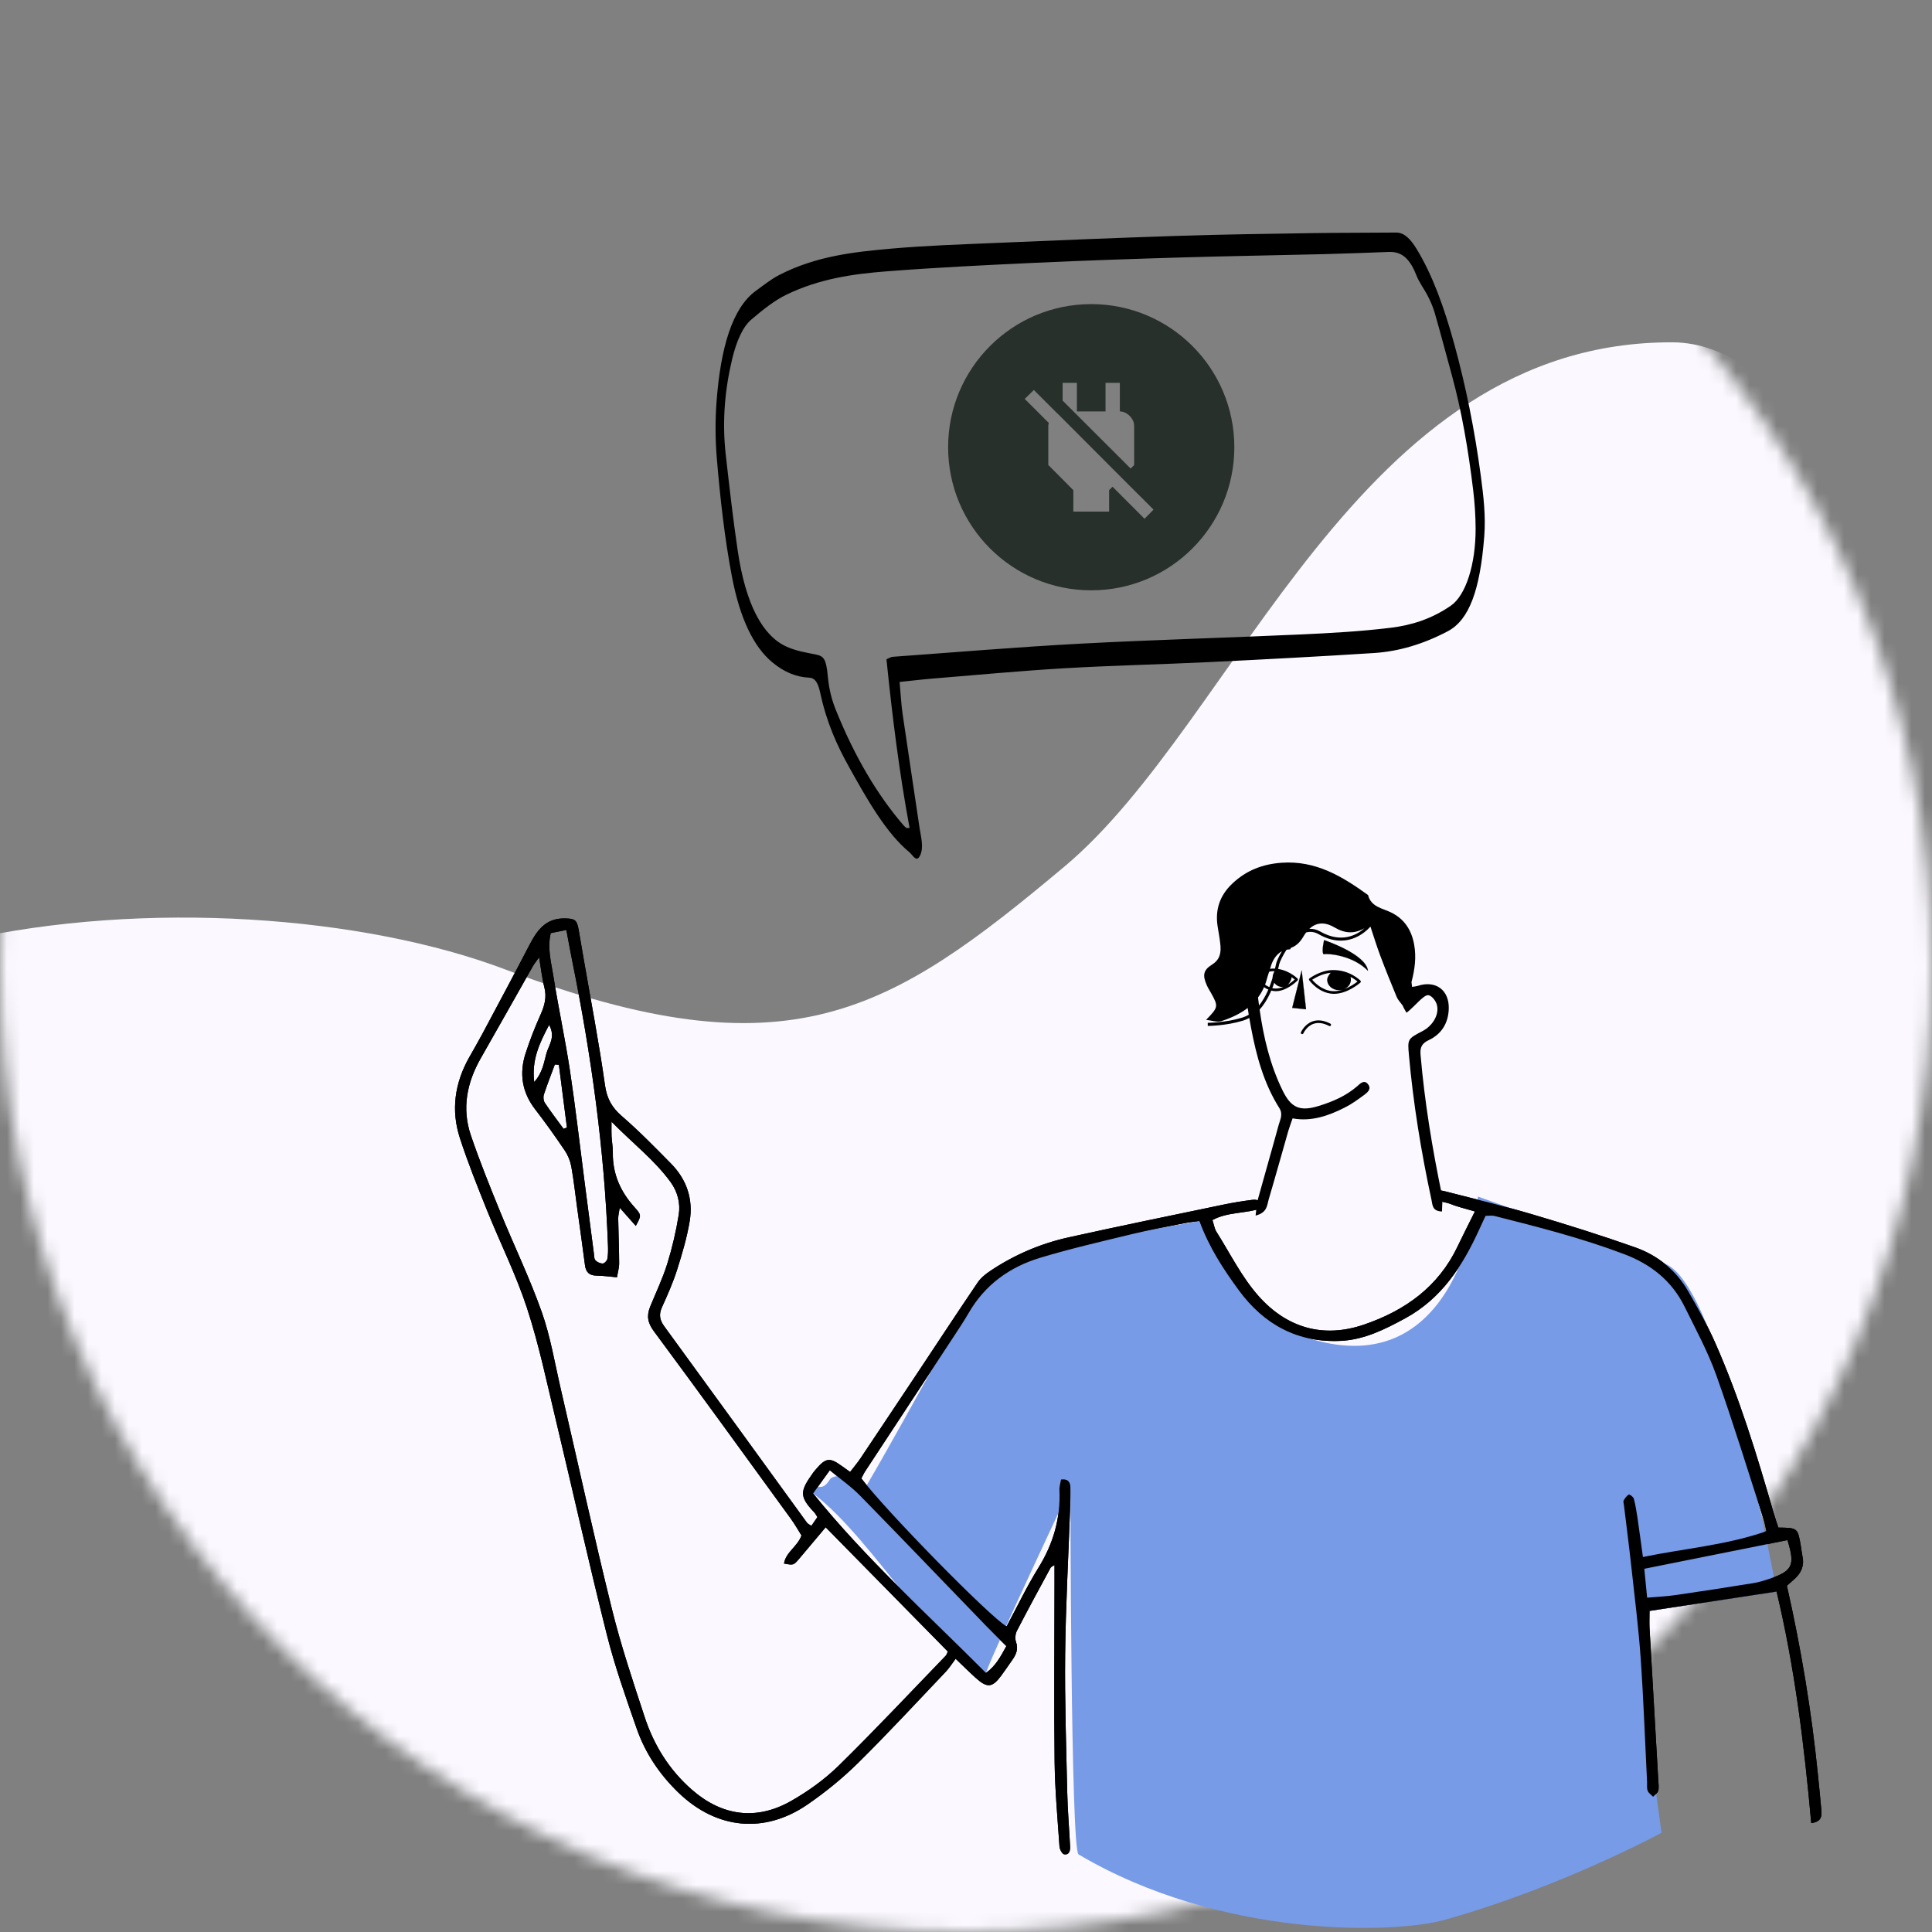 <svg width="143" height="143" viewBox="0 0 143 143" fill="none" xmlns="http://www.w3.org/2000/svg">
<rect x="0" y="0" width="143" height="143" fill="#808080" stroke="none"/>
<mask id="mask0" mask-type="alpha" maskUnits="userSpaceOnUse" x="0" y="0" width="143" height="143">
<circle cx="71.5" cy="71.5" r="71.5" fill="#C4C4C4"/>
</mask>
<g mask="url(#mask0)">
<path fill-rule="evenodd" clip-rule="evenodd" d="M46.941 160.624L175.36 161.3C156.622 70.742 139.446 25.422 123.832 25.339C100.411 25.216 91.689 53.334 78.785 64.142C65.88 74.951 58.386 79.714 37.421 71.764C16.457 63.815 -27.271 66.909 -27.409 93.18C-27.501 110.694 -21.476 133.048 -9.333 160.243L46.941 160.624Z" fill="#FBF9FF"/>
</g>
<path fill-rule="evenodd" clip-rule="evenodd" d="M40.643 75.858C41.148 76.762 40.607 77.365 40.442 77.976C40.259 78.649 40.162 79.39 39.54 80.088C39.343 78.456 39.914 77.239 40.643 75.858ZM41.067 78.791C41.167 78.797 41.266 78.803 41.365 78.809C41.564 80.358 41.764 81.907 41.963 83.456C41.879 83.488 41.796 83.52 41.713 83.551C41.247 82.913 40.765 82.285 40.326 81.627C40.224 81.474 40.197 81.199 40.255 81.02C40.501 80.269 40.792 79.532 41.067 78.791ZM132.301 113.992C132.883 115.869 132.685 116.284 130.927 116.869C130.545 116.997 130.156 117.116 129.761 117.179C127.848 117.487 125.933 117.785 124.015 118.062C123.343 118.159 122.662 118.187 121.914 118.253C121.835 117.442 121.77 116.771 121.705 116.115C125.292 115.396 128.754 114.702 132.301 113.992ZM41.918 68.831C42.084 69.708 42.213 70.427 42.358 71.142C43.763 78.096 44.744 85.104 45 92.203C45.012 92.531 45.012 92.868 44.951 93.188C44.925 93.323 44.727 93.522 44.607 93.521C44.423 93.52 44.191 93.416 44.068 93.277C43.964 93.159 43.977 92.931 43.954 92.75C43.724 91.004 43.498 89.257 43.271 87.51C42.913 84.745 42.598 81.974 42.182 79.218C41.832 76.897 41.331 74.599 40.964 72.281C40.801 71.245 40.498 70.198 40.763 69.065C41.114 68.993 41.463 68.923 41.918 68.831ZM61.419 108.821C62.245 109.508 63.026 110.053 63.681 110.722C66.81 113.92 69.905 117.153 73.014 120.37C73.494 120.866 73.991 121.346 74.487 121.839C74.062 122.608 73.704 123.31 72.976 123.822C68.631 119.458 64.081 115.364 60.182 110.537C60.607 109.948 60.982 109.427 61.419 108.821ZM47.059 90.737C47.456 89.998 47.507 89.952 46.988 89.381C45.929 88.216 45.336 86.898 45.36 85.309C45.366 84.907 45.288 84.505 45.265 84.101C45.25 83.829 45.262 83.555 45.262 83.025C46.844 84.636 48.45 85.861 49.64 87.501C50.157 88.216 50.373 89.067 50.237 89.91C50.04 91.135 49.756 92.354 49.389 93.537C49.051 94.62 48.556 95.654 48.124 96.708C47.854 97.369 47.924 97.895 48.39 98.523C51.803 103.128 55.162 107.772 58.532 112.408C58.831 112.82 59.08 113.266 59.322 113.649C59.025 114.482 58.165 114.875 58.029 115.727C58.733 115.859 58.736 115.862 59.156 115.368C59.811 114.596 60.461 113.82 61.113 113.044C64.195 116.179 67.173 119.208 70.156 122.242C70.093 122.367 70.066 122.481 69.996 122.554C67.366 125.276 64.777 128.04 62.075 130.689C61.038 131.705 59.814 132.585 58.549 133.304C55.97 134.77 53.439 134.412 51.219 132.474C49.539 131.009 48.401 129.177 47.715 127.087C46.845 124.437 45.956 121.783 45.287 119.079C43.949 113.663 42.76 108.209 41.499 102.774C41.059 100.877 40.744 98.934 40.097 97.109C39.205 94.587 38.031 92.166 37.019 89.684C36.257 87.817 35.501 85.944 34.852 84.036C34.174 82.04 34.555 80.127 35.59 78.317C36.885 76.053 38.158 73.777 39.445 71.508C39.541 71.338 39.671 71.185 39.902 70.858C40.051 71.734 40.12 72.419 40.291 73.079C40.48 73.806 40.308 74.43 40.014 75.088C39.596 76.024 39.218 76.984 38.903 77.96C38.419 79.453 38.632 80.845 39.616 82.116C40.38 83.104 41.104 84.124 41.803 85.159C42.037 85.505 42.209 85.928 42.284 86.339C42.467 87.349 42.577 88.374 42.717 89.393C42.912 90.811 43.117 92.229 43.298 93.649C43.367 94.184 43.634 94.414 44.172 94.418C44.633 94.42 45.094 94.491 45.666 94.542C45.724 94.186 45.83 93.841 45.828 93.496C45.825 92.395 45.774 91.295 45.757 90.194C45.754 89.974 45.817 89.753 45.87 89.393C46.314 89.895 46.644 90.269 47.059 90.737ZM106.021 88.069C106.12 89.037 106.868 88.909 107.347 89.107C107.882 89.329 108.459 89.454 109.167 89.666C108.713 90.582 108.283 91.418 107.88 92.266C106.459 95.249 103.999 96.999 100.97 98.038C97.92 99.085 95.239 98.266 93.168 95.945C91.914 94.541 91.053 92.782 90.036 91.17C89.886 90.933 89.847 90.626 89.74 90.303C90.896 89.683 92.2 89.838 93.37 89.43C93.402 88.854 93.061 88.76 92.666 88.811C91.975 88.9 91.283 89.01 90.6 89.152C86.754 89.954 82.903 90.739 79.067 91.591C77.01 92.048 75.084 92.878 73.322 94.049C72.965 94.287 72.601 94.576 72.364 94.925C70.839 97.173 69.35 99.447 67.846 101.71C66.462 103.791 65.078 105.87 63.686 107.945C63.464 108.275 63.204 108.58 62.923 108.947C62.657 108.758 62.457 108.618 62.259 108.475C61.422 107.868 61.106 107.911 60.412 108.73C60.341 108.814 60.265 108.894 60.2 108.984C59.237 110.336 59.108 110.729 60.265 111.935C60.34 112.013 60.389 112.117 60.502 112.288C60.367 112.483 60.215 112.704 60.054 112.938C59.9 112.83 59.789 112.787 59.73 112.706C56.209 107.86 52.698 103.006 49.166 98.168C48.818 97.692 48.758 97.285 48.999 96.751C49.407 95.849 49.813 94.937 50.112 93.994C50.488 92.81 50.845 91.606 51.049 90.383C51.318 88.77 50.832 87.312 49.677 86.137C48.492 84.932 47.307 83.719 46.031 82.615C45.288 81.972 44.919 81.316 44.778 80.317C44.338 77.189 43.738 74.086 43.201 70.972C43.076 70.249 42.956 69.524 42.827 68.801C42.695 68.064 42.531 67.991 41.801 67.977C40.401 67.954 39.755 68.847 39.193 69.931C38.044 72.145 36.864 74.344 35.69 76.545C35.379 77.128 35.044 77.699 34.72 78.276C33.658 80.165 33.369 82.172 34.037 84.231C34.626 86.044 35.337 87.818 36.049 89.588C37.022 92.006 38.2 94.353 39.007 96.823C39.884 99.504 40.465 102.285 41.124 105.034C42.399 110.354 43.585 115.697 44.919 121.002C45.509 123.347 46.323 125.641 47.12 127.929C47.757 129.757 48.821 131.34 50.224 132.691C53.027 135.391 56.571 135.763 59.771 133.561C61.097 132.649 62.365 131.616 63.51 130.486C65.733 128.292 67.853 125.995 70.007 123.732C70.258 123.469 70.451 123.151 70.732 122.777C71.337 123.354 71.772 123.79 72.23 124.202C73.07 124.954 73.445 124.918 74.102 124.034C74.387 123.65 74.653 123.253 74.928 122.863C75.212 122.458 75.388 122.055 75.201 121.526C75.116 121.288 75.15 120.935 75.268 120.706C76.077 119.139 76.92 117.59 77.761 116.039C77.803 115.96 77.923 115.924 78.051 115.838C78.051 116.39 78.051 116.887 78.051 117.384C78.048 121.722 78.006 126.061 78.058 130.399C78.083 132.491 78.275 134.582 78.419 136.672C78.434 136.88 78.617 137.225 78.762 137.248C79.156 137.31 79.219 136.964 79.204 136.655C79.138 135.334 79.024 134.014 78.994 132.692C78.917 129.275 78.802 125.856 78.839 122.439C78.877 118.876 79.077 115.315 79.202 111.752C79.222 111.201 79.242 110.65 79.228 110.099C79.219 109.748 79.103 109.441 78.535 109.505C78.494 109.752 78.402 110.023 78.414 110.289C78.509 112.372 77.964 114.257 76.862 116.035C75.997 117.433 75.285 118.927 74.505 120.378C73.334 119.749 65.553 111.813 63.753 109.426C63.841 109.262 63.928 109.066 64.044 108.889C66.242 105.541 68.445 102.196 70.643 98.848C71.005 98.296 71.371 97.743 71.703 97.171C72.907 95.087 74.737 93.775 76.984 93.097C79.231 92.42 81.523 91.892 83.805 91.338C85.088 91.027 86.391 90.791 87.687 90.532C88.039 90.462 88.399 90.431 88.779 90.379C89.478 92.305 90.544 93.934 91.694 95.504C93.558 98.047 96.062 99.403 99.255 99.245C100.977 99.16 102.499 98.396 103.995 97.584C106.697 96.119 108.249 93.712 109.476 91.025C109.628 90.692 109.784 90.361 109.954 89.993C110.187 89.993 110.41 89.949 110.61 89.999C113.849 90.817 117.085 91.64 120.219 92.828C122.204 93.58 123.741 94.801 124.681 96.704C125.51 98.382 126.411 100.043 127.037 101.798C128.294 105.325 129.387 108.911 130.543 112.473C130.621 112.714 130.66 112.968 130.744 113.333C127.802 114.363 124.733 114.601 121.602 115.243C121.457 114.188 121.335 113.255 121.197 112.324C121.127 111.853 121.05 111.379 120.926 110.92C120.889 110.788 120.609 110.588 120.557 110.618C120.397 110.712 120.272 110.89 120.176 111.06C120.131 111.138 120.182 111.274 120.195 111.383C120.379 112.911 120.578 114.436 120.745 115.966C120.992 118.228 121.279 120.49 121.438 122.76C121.65 125.801 121.757 128.851 121.908 131.896C121.92 132.117 121.88 132.356 121.957 132.551C122.023 132.723 122.219 132.845 122.359 132.989C122.49 132.844 122.693 132.716 122.737 132.548C122.8 132.308 122.756 132.037 122.741 131.781C122.527 128.038 122.307 124.297 122.096 120.554C122.072 120.121 122.093 119.685 122.093 119.234C125.221 118.758 128.322 118.286 131.496 117.803C132.833 123.391 133.541 129.128 134.061 134.939C134.829 134.843 134.849 134.415 134.81 133.967C134.732 133.088 134.643 132.211 134.554 131.333C134.083 126.651 133.311 122.018 132.26 117.371C132.438 117.213 132.621 117.047 132.806 116.885C133.313 116.44 133.559 115.904 133.416 115.219C133.363 114.968 133.34 114.71 133.297 114.456C133.063 113.084 133.062 113.084 131.627 113.065C131.516 112.719 131.384 112.346 131.275 111.967C130.044 107.695 128.747 103.444 126.945 99.371C126.368 98.065 125.67 96.806 124.952 95.569C124.054 94.018 122.702 92.917 121.033 92.326C118.51 91.434 115.952 90.631 113.384 89.872C111.238 89.238 109.058 88.718 106.889 88.159C106.634 88.093 106.358 88.101 106.021 88.069Z" fill="black"/>
<path fill-rule="evenodd" clip-rule="evenodd" d="M131.497 117.803C131.497 117.803 127.471 95.075 123.198 93.521C118.927 91.968 109.394 88.567 109.394 88.567C109.394 88.567 108.051 102.531 96.89 99.061C91.795 97.477 88.781 90.379 88.781 90.379C88.781 90.379 76.253 92.449 73.323 94.05C72.685 94.398 67.603 104.024 64.156 109.931C62.924 108.947 61.605 109.214 61.444 109.475C60.753 110.596 60.544 109.554 60.183 110.537C64.724 113.992 69.679 122.884 72.977 123.822C73.614 121.989 79.228 110.099 79.228 110.099C79.228 110.099 79.251 136.914 79.829 137.256C90.331 143.476 103.151 143.158 106.929 142.1C115.56 139.683 122.982 135.655 122.982 135.655C122.982 135.655 120.606 119.46 122.094 119.234C125.234 118.756 131.497 117.803 131.497 117.803Z" fill="#779BE7"/>
<path fill-rule="evenodd" clip-rule="evenodd" d="M40.644 75.859C41.149 76.764 40.608 77.366 40.442 77.977C40.26 78.65 40.162 79.391 39.541 80.089C39.343 78.457 39.915 77.24 40.644 75.859ZM41.068 78.791C41.168 78.798 41.267 78.804 41.366 78.81C41.566 80.359 41.765 81.908 41.963 83.457C41.88 83.489 41.797 83.521 41.714 83.552C41.248 82.914 40.766 82.286 40.327 81.629C40.224 81.475 40.198 81.201 40.256 81.021C40.502 80.27 40.794 79.533 41.068 78.791ZM132.302 113.993C132.884 115.87 132.686 116.285 130.928 116.87C130.547 116.998 130.157 117.117 129.762 117.18C127.848 117.488 125.933 117.786 124.016 118.063C123.344 118.16 122.663 118.188 121.915 118.254C121.836 117.443 121.77 116.773 121.706 116.116C125.293 115.397 128.755 114.703 132.302 113.993ZM41.919 68.832C42.085 69.709 42.214 70.428 42.358 71.143C43.764 78.097 44.745 85.105 45.001 92.204C45.013 92.532 45.013 92.868 44.952 93.189C44.926 93.324 44.728 93.523 44.608 93.522C44.423 93.522 44.192 93.418 44.068 93.278C43.965 93.16 43.978 92.932 43.954 92.751C43.725 91.004 43.499 89.258 43.273 87.511C42.913 84.746 42.598 81.975 42.183 79.219C41.832 76.898 41.332 74.6 40.965 72.282C40.801 71.246 40.499 70.199 40.764 69.066C41.115 68.994 41.464 68.924 41.919 68.832ZM61.42 108.822C62.245 109.509 63.027 110.054 63.681 110.723C66.811 113.921 69.905 117.154 73.016 120.371C73.496 120.867 73.992 121.347 74.487 121.84C74.063 122.609 73.706 123.311 72.977 123.823C68.632 119.459 64.082 115.365 60.183 110.538C60.608 109.949 60.982 109.428 61.42 108.822ZM47.059 90.738C47.457 90 47.508 89.953 46.989 89.382C45.93 88.217 45.337 86.899 45.361 85.311C45.367 84.908 45.289 84.506 45.266 84.102C45.251 83.83 45.263 83.556 45.263 83.026C46.846 84.637 48.451 85.862 49.641 87.502C50.158 88.217 50.374 89.068 50.238 89.912C50.041 91.135 49.757 92.355 49.389 93.538C49.052 94.621 48.557 95.656 48.126 96.709C47.855 97.37 47.924 97.896 48.391 98.524C51.804 103.129 55.163 107.773 58.533 112.409C58.832 112.82 59.081 113.267 59.323 113.65C59.026 114.484 58.166 114.876 58.03 115.728C58.733 115.86 58.738 115.863 59.157 115.369C59.812 114.597 60.461 113.821 61.114 113.045C64.196 116.18 67.174 119.21 70.156 122.243C70.094 122.368 70.066 122.482 69.996 122.556C67.366 125.277 64.778 128.041 62.076 130.69C61.039 131.706 59.815 132.586 58.55 133.305C55.971 134.772 53.44 134.413 51.22 132.476C49.54 131.01 48.402 129.178 47.716 127.088C46.846 124.438 45.956 121.785 45.288 119.08C43.949 113.664 42.761 108.21 41.499 102.775C41.06 100.879 40.744 98.935 40.098 97.11C39.206 94.588 38.032 92.167 37.02 89.685C36.259 87.819 35.501 85.945 34.853 84.037C34.175 82.04 34.555 80.128 35.591 78.317C36.886 76.054 38.159 73.778 39.446 71.509C39.542 71.338 39.672 71.186 39.904 70.859C40.051 71.735 40.121 72.421 40.292 73.08C40.481 73.807 40.309 74.431 40.015 75.089C39.597 76.025 39.219 76.985 38.904 77.961C38.42 79.454 38.633 80.846 39.617 82.118C40.381 83.105 41.105 84.125 41.804 85.16C42.037 85.506 42.21 85.929 42.285 86.34C42.468 87.35 42.578 88.375 42.718 89.394C42.913 90.813 43.117 92.23 43.299 93.65C43.368 94.185 43.635 94.415 44.173 94.418C44.634 94.421 45.095 94.492 45.667 94.543C45.725 94.187 45.83 93.842 45.829 93.497C45.826 92.396 45.776 91.296 45.759 90.195C45.755 89.975 45.818 89.754 45.871 89.394C46.315 89.896 46.646 90.27 47.059 90.738ZM106.021 88.07C106.12 89.038 106.868 88.91 107.348 89.108C107.884 89.33 108.459 89.455 109.168 89.668C108.714 90.583 108.284 91.419 107.881 92.267C106.461 95.25 104 97.001 100.971 98.039C97.921 99.086 95.24 98.267 93.169 95.947C91.915 94.542 91.054 92.784 90.037 91.171C89.887 90.934 89.848 90.627 89.741 90.304C90.897 89.684 92.201 89.839 93.371 89.43C93.403 88.855 93.063 88.761 92.667 88.812C91.975 88.901 91.284 89.011 90.601 89.153C86.755 89.955 82.904 90.74 79.068 91.592C77.011 92.049 75.085 92.879 73.323 94.051C72.966 94.288 72.602 94.577 72.365 94.926C70.84 97.175 69.351 99.448 67.846 101.711C66.463 103.792 65.078 105.871 63.687 107.946C63.465 108.276 63.205 108.581 62.924 108.948C62.658 108.759 62.458 108.619 62.26 108.476C61.422 107.869 61.106 107.912 60.413 108.73C60.342 108.815 60.266 108.896 60.202 108.985C59.237 110.337 59.108 110.73 60.267 111.937C60.341 112.014 60.389 112.118 60.503 112.29C60.368 112.484 60.216 112.705 60.055 112.939C59.901 112.831 59.79 112.788 59.731 112.707C56.21 107.861 52.699 103.007 49.166 98.169C48.819 97.693 48.758 97.286 49 96.753C49.408 95.85 49.814 94.938 50.114 93.996C50.49 92.811 50.846 91.607 51.05 90.384C51.319 88.771 50.833 87.313 49.678 86.138C48.493 84.933 47.308 83.72 46.032 82.616C45.289 81.973 44.92 81.318 44.779 80.318C44.34 77.191 43.74 74.087 43.202 70.973C43.077 70.25 42.957 69.525 42.828 68.802C42.696 68.065 42.532 67.992 41.802 67.978C40.402 67.955 39.756 68.849 39.194 69.932C38.045 72.147 36.865 74.345 35.691 76.546C35.38 77.129 35.045 77.7 34.721 78.276C33.658 80.166 33.37 82.173 34.038 84.232C34.626 86.044 35.338 87.819 36.05 89.589C37.023 92.007 38.201 94.354 39.009 96.824C39.886 99.505 40.465 102.286 41.125 105.035C42.4 110.355 43.586 115.697 44.92 121.003C45.51 123.349 46.325 125.643 47.121 127.931C47.757 129.759 48.822 131.341 50.225 132.692C53.028 135.392 56.572 135.764 59.772 133.562C61.098 132.65 62.366 131.617 63.511 130.487C65.734 128.293 67.855 125.996 70.008 123.733C70.258 123.47 70.452 123.152 70.734 122.778C71.338 123.355 71.773 123.791 72.231 124.203C73.071 124.956 73.446 124.919 74.103 124.035C74.388 123.652 74.654 123.254 74.928 122.864C75.213 122.459 75.389 122.056 75.201 121.527C75.116 121.289 75.151 120.937 75.269 120.707C76.078 119.14 76.921 117.591 77.762 116.04C77.804 115.961 77.924 115.925 78.051 115.839C78.051 116.391 78.052 116.888 78.051 117.385C78.049 121.723 78.007 126.062 78.059 130.4C78.084 132.492 78.276 134.583 78.42 136.673C78.434 136.881 78.618 137.226 78.763 137.249C79.157 137.311 79.22 136.965 79.205 136.656C79.139 135.334 79.025 134.015 78.995 132.693C78.918 129.276 78.803 125.856 78.84 122.44C78.879 118.877 79.078 115.316 79.203 111.753C79.222 111.202 79.243 110.651 79.228 110.1C79.22 109.749 79.103 109.442 78.535 109.507C78.495 109.753 78.403 110.024 78.415 110.29C78.509 112.373 77.965 114.258 76.864 116.036C75.997 117.434 75.286 118.929 74.506 120.379C73.336 119.75 65.553 111.814 63.754 109.427C63.842 109.262 63.929 109.067 64.045 108.89C66.243 105.542 68.445 102.197 70.643 98.849C71.007 98.297 71.372 97.744 71.703 97.172C72.908 95.088 74.738 93.776 76.985 93.098C79.231 92.421 81.524 91.893 83.805 91.34C85.09 91.028 86.392 90.793 87.689 90.533C88.04 90.463 88.4 90.432 88.781 90.38C89.479 92.306 90.545 93.936 91.695 95.505C93.56 98.048 96.063 99.404 99.256 99.246C100.979 99.161 102.5 98.397 103.996 97.585C106.698 96.12 108.25 93.713 109.477 91.026C109.629 90.693 109.784 90.362 109.955 89.994C110.189 89.994 110.411 89.95 110.611 90C113.85 90.818 117.086 91.641 120.22 92.829C122.205 93.581 123.741 94.802 124.682 96.705C125.51 98.382 126.412 100.044 127.038 101.799C128.295 105.326 129.388 108.912 130.544 112.474C130.622 112.715 130.661 112.969 130.745 113.334C127.803 114.364 124.734 114.602 121.603 115.244C121.458 114.189 121.336 113.256 121.198 112.325C121.128 111.854 121.051 111.38 120.927 110.921C120.89 110.789 120.61 110.589 120.558 110.62C120.398 110.713 120.273 110.891 120.177 111.061C120.132 111.14 120.183 111.275 120.196 111.385C120.38 112.912 120.579 114.437 120.746 115.967C120.994 118.23 121.28 120.491 121.439 122.761C121.651 125.803 121.757 128.852 121.91 131.897C121.921 132.118 121.881 132.358 121.957 132.552C122.025 132.724 122.22 132.846 122.359 132.99C122.491 132.845 122.694 132.717 122.738 132.549C122.801 132.309 122.757 132.038 122.742 131.782C122.528 128.039 122.308 124.298 122.097 120.555C122.073 120.122 122.094 119.686 122.094 119.235C125.222 118.759 128.323 118.287 131.497 117.804C132.834 123.392 133.542 129.129 134.062 134.94C134.831 134.844 134.85 134.416 134.811 133.968C134.734 133.089 134.644 132.212 134.555 131.334C134.084 126.653 133.312 122.019 132.262 117.372C132.439 117.213 132.622 117.048 132.807 116.886C133.314 116.441 133.559 115.905 133.417 115.22C133.364 114.969 133.341 114.711 133.298 114.457C133.064 113.085 133.063 113.085 131.628 113.066C131.517 112.72 131.385 112.347 131.275 111.968C130.045 107.696 128.747 103.445 126.946 99.372C126.369 98.066 125.67 96.808 124.953 95.57C124.055 94.019 122.703 92.918 121.035 92.327C118.511 91.435 115.953 90.632 113.386 89.873C111.239 89.239 109.058 88.719 106.89 88.16C106.634 88.094 106.359 88.103 106.021 88.07Z" fill="black"/>
<path fill-rule="evenodd" clip-rule="evenodd" d="M94.436 71.415L94.46 71.306C94.49 71.179 94.641 70.815 94.886 70.401C94.44 70.658 94.18 71.085 94.031 71.628C93.952 71.911 93.841 72.185 93.768 72.468C93.628 73.006 93.399 73.449 93.114 73.833C93.138 74.03 93.162 74.227 93.189 74.424C93.67 73.83 94.126 72.893 94.436 71.415ZM97.715 68.946C99.293 69.849 100.431 69.203 100.991 68.708C100.261 69.117 99.577 69.115 98.766 68.64C98.029 68.209 97.411 68.28 96.914 68.75C97.184 68.737 97.452 68.795 97.715 68.946ZM90.403 75.579C90.072 75.686 89.652 75.523 89.273 75.484C90.178 74.553 90.192 74.491 89.637 73.498C89.529 73.306 89.409 73.119 89.321 72.919C89.008 72.212 89.046 71.813 89.694 71.408C90.313 71.021 90.388 70.51 90.326 69.903C90.28 69.466 90.2 69.032 90.129 68.598C89.923 67.342 90.283 66.281 91.207 65.405C92.234 64.429 93.439 63.958 94.866 63.857C97.386 63.68 99.35 64.867 101.261 66.25C101.472 67.114 102.304 67.225 102.922 67.517C103.972 68.014 104.48 68.871 104.669 69.904C104.842 70.852 104.718 71.761 104.473 72.691C104.486 72.808 104.499 72.926 104.517 73.047C104.729 73.01 104.834 73.005 104.93 72.973C106.266 72.531 107.284 73.282 107.232 74.689C107.194 75.735 106.692 76.543 105.765 76.979C105.223 77.234 105.098 77.531 105.145 78.08C105.444 81.56 106.009 84.997 106.721 88.413C106.803 88.806 106.732 89.231 106.732 89.671C106.008 89.646 106.037 89.198 105.955 88.818C105.189 85.262 104.602 81.679 104.28 78.053C104.179 76.921 104.191 76.886 105.281 76.322C106.119 75.888 106.605 74.955 106.306 74.243C106.205 74 105.956 73.7 105.733 73.661C105.535 73.627 105.259 73.894 105.059 74.074C104.93 74.189 104.33 74.821 104.1 74.957C104.013 74.782 103.889 74.614 103.827 74.435C103.619 74.157 103.46 73.987 103.379 73.792C102.957 72.777 102.546 71.756 102.159 70.727C101.902 70.04 101.684 69.334 101.436 68.583C101.017 69.049 99.628 70.306 97.601 69.145C97.299 68.972 96.988 68.934 96.675 69.017C96.604 69.112 96.534 69.214 96.468 69.327C96.209 69.772 95.882 70.084 95.397 70.201C95.347 70.213 95.301 70.231 95.254 70.246C94.922 70.746 94.714 71.231 94.684 71.359L94.661 71.462C94.316 73.108 93.786 74.114 93.233 74.727C93.529 76.792 94.002 78.819 94.944 80.735C95.568 82.004 96.222 82.286 97.612 81.858C98.635 81.543 99.61 81.125 100.436 80.415C100.673 80.211 100.969 79.869 101.266 80.262C101.538 80.621 101.191 80.882 100.934 81.071C100.493 81.396 100.041 81.721 99.554 81.968C98.335 82.586 97.064 83.035 95.673 82.778C95.546 83.15 95.439 83.422 95.358 83.702C94.872 85.395 94.403 87.093 93.903 88.783C93.778 89.202 93.808 89.755 92.935 89.973C93.002 89.47 93.009 89.115 93.1 88.784C93.605 86.944 94.141 85.113 94.641 83.271C94.75 82.87 94.984 82.479 94.691 82.014C93.535 80.181 92.984 78.129 92.59 76.024C92.548 75.797 92.508 75.57 92.469 75.344C92.31 75.431 92.155 75.497 92.009 75.542C90.742 75.93 89.448 75.935 89.393 75.935V75.705C89.407 75.705 90.707 75.701 91.941 75.322C92.095 75.275 92.259 75.205 92.427 75.104C92.4 74.939 92.375 74.773 92.349 74.607C91.792 75.035 91.128 75.345 90.403 75.579Z" fill="black"/>
<path fill-rule="evenodd" clip-rule="evenodd" d="M96.345 71.821L95.643 74.6L96.668 74.703L96.345 71.821Z" fill="black"/>
<path fill-rule="evenodd" clip-rule="evenodd" d="M96.344 71.848L96.662 74.697L95.649 74.596L96.344 71.848ZM96.668 74.707C96.669 74.707 96.67 74.707 96.671 74.706C96.673 74.705 96.673 74.704 96.673 74.702L96.351 71.82C96.351 71.818 96.349 71.816 96.346 71.816C96.344 71.816 96.342 71.818 96.341 71.82L95.639 74.599C95.639 74.6 95.639 74.602 95.639 74.603C95.64 74.604 95.642 74.605 95.643 74.605L96.667 74.707H96.668Z" fill="black"/>
<path fill-rule="evenodd" clip-rule="evenodd" d="M98.006 69.584C98.006 69.584 97.806 70.413 97.959 70.624C98.695 70.56 100.296 70.862 101.251 71.855C101.112 70.613 98.006 69.584 98.006 69.584Z" fill="black"/>
<path fill-rule="evenodd" clip-rule="evenodd" d="M98.009 69.591C98.078 69.614 98.823 69.868 99.574 70.258C100.035 70.498 100.408 70.741 100.682 70.98C101.019 71.274 101.209 71.564 101.245 71.842C100.71 71.291 100.014 70.993 99.524 70.839C99.096 70.704 98.46 70.576 97.961 70.618C97.821 70.417 97.993 69.661 98.009 69.591ZM101.251 71.861C101.252 71.861 101.253 71.86 101.254 71.86C101.255 71.859 101.256 71.857 101.256 71.855C101.224 71.571 101.033 71.274 100.688 70.973C100.414 70.732 100.04 70.489 99.579 70.25C98.793 69.842 98.015 69.582 98.007 69.58C98.006 69.58 98.005 69.58 98.003 69.581C98.002 69.581 98.001 69.582 98.001 69.583C98.001 69.585 97.951 69.793 97.92 70.024C97.879 70.336 97.891 70.538 97.955 70.627C97.956 70.628 97.958 70.629 97.96 70.629C98.458 70.585 99.093 70.714 99.521 70.848C100.013 71.002 100.713 71.303 101.248 71.859C101.249 71.86 101.25 71.861 101.251 71.861Z" fill="black"/>
<path fill-rule="evenodd" clip-rule="evenodd" d="M95.443 69.362C95.443 69.362 95.626 70.072 95.498 70.254C94.817 70.317 93.782 70.713 93.099 71.198C93.254 70.451 95.443 69.362 95.443 69.362Z" fill="black"/>
<path fill-rule="evenodd" clip-rule="evenodd" d="M95.495 70.25C94.797 70.315 93.774 70.716 93.106 71.187C93.276 70.469 95.319 69.43 95.44 69.369C95.457 69.437 95.612 70.077 95.495 70.25ZM93.099 71.203C93.1 71.203 93.101 71.203 93.102 71.202C93.768 70.728 94.798 70.323 95.498 70.26C95.499 70.26 95.501 70.259 95.502 70.258C95.555 70.181 95.562 70.006 95.523 69.739C95.494 69.54 95.448 69.362 95.448 69.361C95.447 69.359 95.447 69.358 95.445 69.357C95.444 69.357 95.442 69.357 95.441 69.358C95.435 69.36 94.887 69.634 94.326 69.996C93.809 70.33 93.175 70.809 93.094 71.198C93.094 71.199 93.094 71.201 93.096 71.202C93.097 71.203 93.098 71.203 93.099 71.203Z" fill="black"/>
<path fill-rule="evenodd" clip-rule="evenodd" d="M96.381 76.543C96.419 76.543 96.455 76.521 96.471 76.484C96.473 76.479 96.705 75.961 97.217 75.781C97.558 75.661 97.948 75.715 98.378 75.939C98.426 75.964 98.484 75.946 98.51 75.898C98.534 75.85 98.516 75.791 98.468 75.766C97.987 75.516 97.544 75.459 97.151 75.598C96.558 75.807 96.303 76.382 96.292 76.406C96.27 76.456 96.293 76.513 96.343 76.535C96.355 76.54 96.368 76.543 96.381 76.543Z" fill="black"/>
<path fill-rule="evenodd" clip-rule="evenodd" d="M98.642 73.362C98.897 73.377 99.151 73.33 99.388 73.252C99.3 73.277 99.207 73.292 99.11 73.292C98.626 73.292 98.231 72.946 98.231 72.522C98.231 72.35 98.364 72.146 98.49 72.004C97.87 72.062 97.325 72.385 97.123 72.517C97.304 72.731 97.864 73.314 98.642 73.362ZM99.965 72.31C99.979 72.383 99.988 72.463 99.988 72.522C99.988 72.83 99.78 73.096 99.481 73.219C99.938 73.05 100.316 72.777 100.478 72.65C100.384 72.57 100.209 72.436 99.965 72.31ZM96.924 72.419C96.956 72.394 97.735 71.812 98.65 71.8C99.906 71.785 100.665 72.554 100.697 72.586C100.715 72.606 100.725 72.631 100.724 72.658C100.723 72.685 100.711 72.71 100.691 72.728C100.651 72.762 99.738 73.56 98.742 73.56C98.705 73.56 98.668 73.559 98.631 73.556C97.586 73.492 96.93 72.591 96.903 72.553C96.872 72.51 96.882 72.451 96.924 72.419Z" fill="black"/>
<path fill-rule="evenodd" clip-rule="evenodd" d="M94.357 73.165C94.58 73.181 94.804 73.127 95.009 73.041C94.974 73.048 94.938 73.052 94.901 73.052C94.512 73.052 94.194 72.735 94.194 72.346C94.194 72.175 94.254 72.014 94.362 71.888C94.319 71.886 94.275 71.884 94.23 71.884C93.738 71.884 93.288 72.231 93.129 72.368C93.27 72.562 93.725 73.12 94.357 73.165ZM95.829 72.503C95.778 72.459 95.702 72.397 95.603 72.33C95.584 72.495 95.513 72.659 95.402 72.793C95.371 72.83 95.34 72.862 95.306 72.89C95.543 72.751 95.731 72.592 95.829 72.503ZM92.932 72.283C92.957 72.259 93.54 71.689 94.23 71.689C95.298 71.689 96.012 72.403 96.042 72.433C96.079 72.471 96.079 72.532 96.042 72.57C96.034 72.578 95.831 72.785 95.523 72.986C95.139 73.236 94.774 73.364 94.437 73.364C94.405 73.364 94.374 73.362 94.343 73.36C93.479 73.298 92.94 72.44 92.918 72.403C92.894 72.365 92.9 72.315 92.932 72.283Z" fill="black"/>
<path fill-rule="evenodd" clip-rule="evenodd" d="M80.769 43.694C86.619 43.694 91.361 38.952 91.361 33.102C91.361 27.252 86.619 22.509 80.769 22.509C74.918 22.509 70.176 27.252 70.176 33.102C70.176 38.952 74.918 43.694 80.769 43.694ZM83.946 31.513V34.42L83.687 34.68L78.65 29.649V28.335H79.709V30.454H81.828V28.335H82.887V30.454C83.411 30.448 83.946 30.983 83.946 31.513ZM78.226 30.559L83.014 35.358L85.382 37.72L84.714 38.398L82.347 36.025L82.093 36.279V37.868H79.444V36.279L77.591 34.415V31.513C77.591 31.458 77.604 31.403 77.618 31.348C77.621 31.334 77.625 31.32 77.628 31.306L75.848 29.527L76.521 28.865L78.221 30.565L78.226 30.559Z" fill="#27302B"/>
<path fill-rule="evenodd" clip-rule="evenodd" d="M67.323 61.279C67.158 61.279 67.115 61.301 67.078 61.274C67 61.216 66.923 61.142 66.849 61.056C64.985 58.883 63.304 56.112 61.872 52.564C61.593 51.873 61.368 51.094 61.275 50.084C61.151 48.745 60.967 48.56 60.363 48.44C59.644 48.297 58.918 48.181 58.211 47.86C56.457 47.063 55.196 44.766 54.603 40.758C54.26 38.438 53.989 36.056 53.72 33.68C53.434 31.166 53.66 28.797 54.194 26.567C54.518 25.214 54.995 24.175 55.609 23.653C56.46 22.93 57.327 22.236 58.211 21.809C60.645 20.633 63.124 20.278 65.601 20.086C69.277 19.799 72.954 19.622 76.632 19.451C80.267 19.282 83.902 19.161 87.538 19.053C91.008 18.951 94.479 18.899 97.95 18.812C99.561 18.773 101.172 18.706 102.784 18.648C103.548 18.621 104.252 18.898 104.811 20.32C105.058 20.95 105.404 21.364 105.688 21.924C105.875 22.292 106.062 22.7 106.197 23.17C106.634 24.695 107.047 26.257 107.47 27.804C108.188 30.432 108.68 33.295 109.04 36.282C109.151 37.201 109.218 38.181 109.22 39.134C109.224 41.821 108.478 44.077 107.387 44.83C105.932 45.834 104.433 46.284 102.928 46.466C100.721 46.735 98.51 46.858 96.299 46.959C90.844 47.207 85.389 47.353 79.934 47.644C75.307 47.891 70.682 48.282 66.055 48.616C65.937 48.624 65.82 48.71 65.613 48.797C66.049 53.059 66.561 57.18 67.323 61.279ZM66.585 50.477C67.441 50.388 68.219 50.292 68.999 50.228C72.26 49.962 75.52 49.654 78.782 49.462C82.354 49.254 85.927 49.179 89.499 49.006C93.567 48.809 97.634 48.595 101.701 48.335C103.541 48.217 105.362 47.671 107.161 46.722C108.757 45.88 109.554 43.641 109.86 39.698C109.977 38.194 109.803 36.716 109.613 35.285C109.152 31.81 108.491 28.575 107.647 25.493C106.889 22.726 106.018 20.34 104.861 18.441C104.371 17.637 103.905 17.207 103.33 17.213C101.265 17.233 99.2 17.222 97.135 17.254C93.83 17.306 90.524 17.35 87.22 17.457C82.655 17.604 78.091 17.794 73.527 17.989C71.007 18.097 68.486 18.18 65.968 18.403C63.183 18.65 60.395 18.951 57.659 20.362C57.077 20.663 56.508 21.116 55.938 21.532C54.208 22.796 53.335 25.718 53.035 29.756C52.931 31.157 52.941 32.549 53.057 33.931C53.308 36.919 53.639 39.856 54.17 42.651C54.765 45.785 55.779 47.86 57.146 49.008C58.027 49.748 58.943 50.115 59.876 50.157C60.264 50.173 60.523 50.41 60.711 51.283C61.195 53.535 61.98 55.215 62.816 56.721C64.205 59.227 65.616 61.681 67.299 63.07C67.56 63.285 67.835 63.88 68.1 63.325C68.394 62.71 68.163 61.961 68.067 61.306C67.652 58.477 67.216 55.666 66.806 52.833C66.704 52.126 66.666 51.365 66.585 50.477Z" fill="black"/>
</svg>

